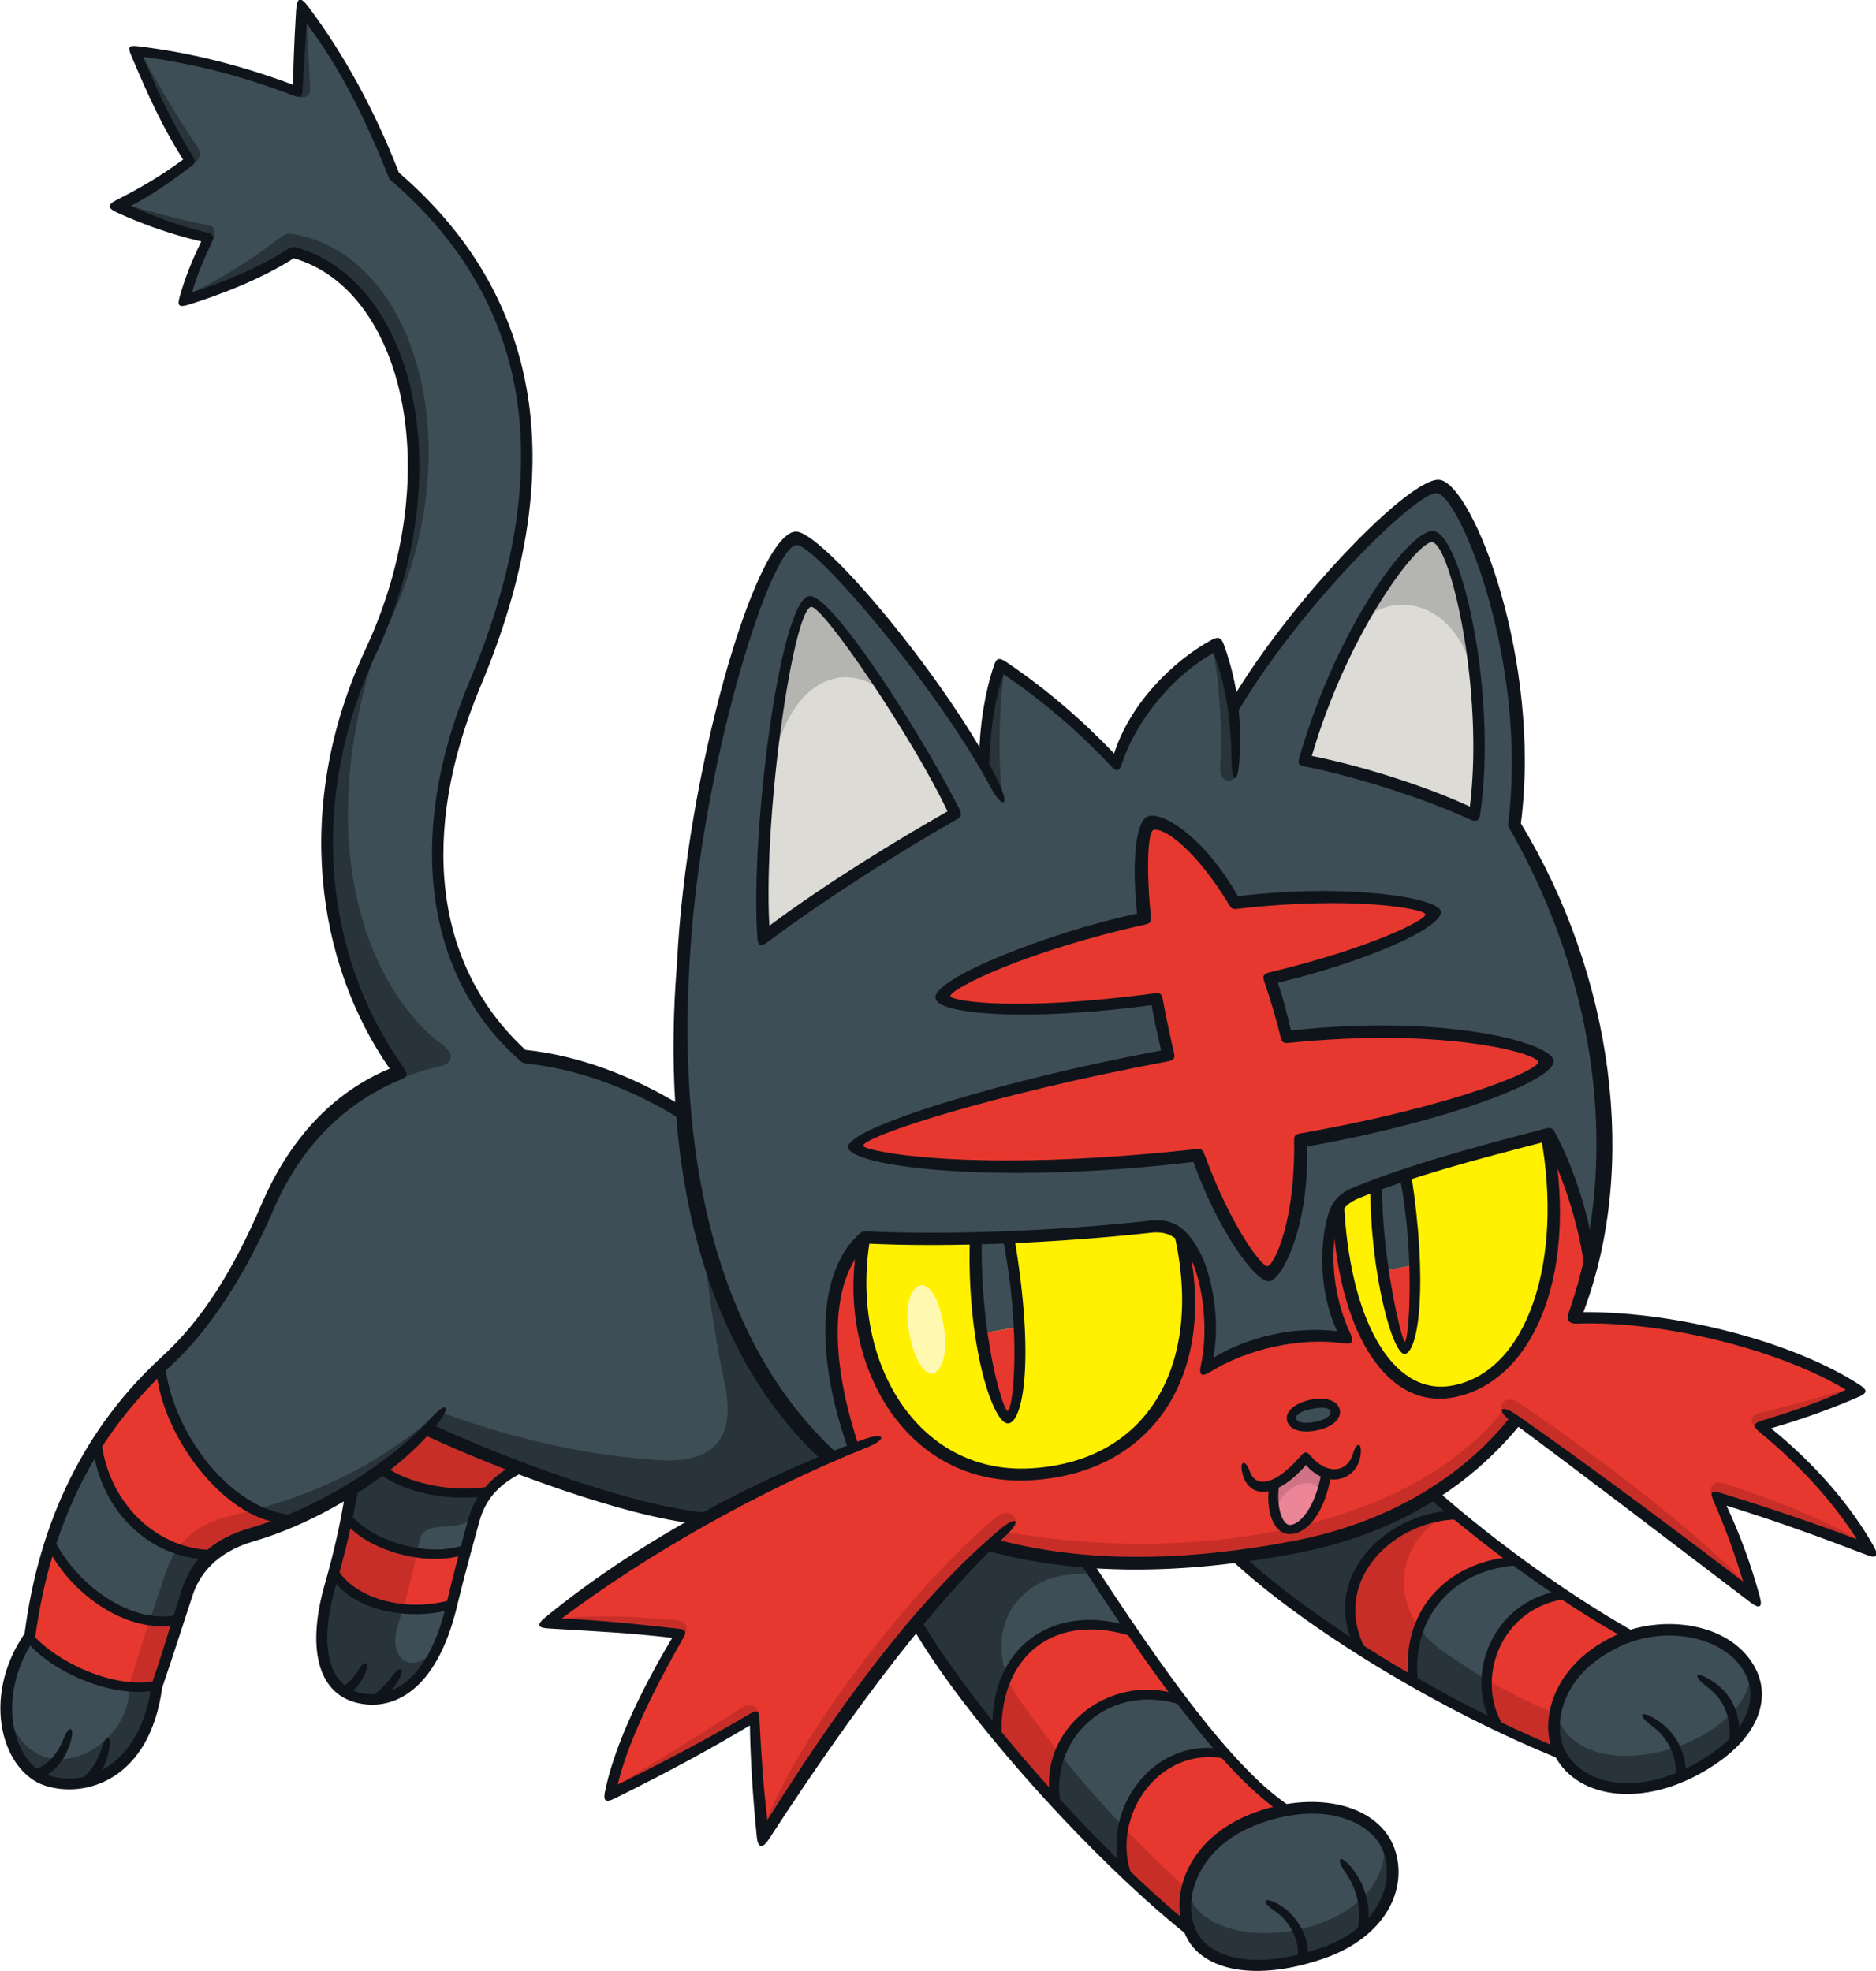 <?xml version="1.0" encoding="UTF-8"?>
<svg version="1.1" viewBox="0 0 323.2 339.65" xml:space="preserve" xmlns="http://www.w3.org/2000/svg" xmlns:cc="http://creativecommons.org/ns#" xmlns:dc="http://purl.org/dc/elements/1.1/" xmlns:rdf="http://www.w3.org/1999/02/22-rdf-syntax-ns#"><defs><clipPath id="clipPath32618-1"><path d="M 0,792.109 H 612.156 V 0 H 0 Z"/></clipPath></defs><style type="text/css">
	.st0{fill:#37434D;}
	.st1{fill:#EF2D38;}
	.st2{fill:#FFF31A;}
	.st3{fill:#D3D2C8;}
	.st4{fill:#FFFA99;}
	.st5{fill:#282F37;}
	.st6{fill:#C6242D;}
	.st7{fill:#A7A59E;}
	.st8{fill:#191A21;}
</style><g transform="matrix(2.67 .367 .367 -2.67 -353.72 2005.3)"><g clip-path="url(#clipPath32618-1)"><g transform="translate(142.73 657.58)"><path d="m0 0c-0.896 1.297-1.062 5.823 3.509 8.005-4.318 1.695-9.613 4.484-13.787 7.26-2.244-1.904-4.973-3.463-8.223-4.562-1.254-0.424-2.478-0.797-3.677-1.121 5.487-3.872 14.826-7.775 22.259-9.681-0.026 0.034-0.057 0.064-0.081 0.099" fill="#3e4e57"/></g><g transform="translate(68.195 668.21)"><path d="m0 0c-1.088-1.542-2.583-3.07-4.227-4.427-0.038-2.193-0.277-4.487-0.538-6.265-0.629-4.299 0.578-6.691 2.723-6.935 2.544-0.29 4.695 1.885 5.139 6.598 0.267 2.854 0.547 4.54 0.68 5.688 0.171 1.467 1.083 2.739 2.449 3.669-2.263 0.525-4.428 1.115-6.226 1.672" fill="#3e4e57"/></g><g transform="translate(94.257 684.15)"><path d="m0 0c5.75 0.496 12.674 1.803 17.987 3.158 1.294 0.33 2.169-0.206 3.007-1.337 1.144-1.542 2.048-4.807 1.71-7.196 1.963 1.826 5.467 3.289 8.65 3.186-1.552 2.216-2.037 4.772-1.945 6.802 0.065 1.433 0.318 1.904 1.317 2.483 3.251 1.883 7.323 3.599 11.675 5.384 1.274-1.743 3.079-5.174 3.771-8.084 0.983 9.027-2.178 19.238-8.631 27.39-0.122 10.426-5.886 20.708-7.758 20.751-1.515 0.035-7.957-8.499-11.071-15.829-0.363 1.3-0.873 2.539-1.583 3.902-2.338-1.585-4.905-4.952-5.329-8.459-2.478 2.069-5.373 3.891-8.201 5.249-0.407-1.896-0.432-4.023-0.171-6.468-4.332 5.651-12.664 13.137-13.93 12.752-2.113-0.643-4.463-16.165-3.38-27.925 0.897-13.29 5.256-24.241 13.553-30.01 0.504 0.314 1.022 0.623 1.419 0.838-2.777 5.546-3.41 10.669-1.09 13.413" fill="#3e4e57"/></g><g transform="translate(135.85 701.23)"><path d="m0 0c-0.322 0.864-6.979 1.611-16.672-0.789-0.519 1.338-1.072 2.558-1.643 3.66 6.467 2.48 10.108 4.982 9.872 5.555-0.247 0.597-5.671 0.667-12.65-1.16-2.687 3.462-5.211 4.726-6.013 4.38-0.508-0.219-0.331-2.608 0.52-6.118-7.729-2.83-12.3-6.095-12.151-6.693 0.205-0.83 6.125-0.309 13.574 1.78 0.38-1.144 0.809-2.336 1.285-3.559-11.428-3.794-19.247-7.679-19.089-8.45 0.173-0.852 9.18-0.795 21.812 2.5 2.512-4.67 4.881-7.14 5.43-6.976 0.597 0.179 1.617 3.602 0.795 8.784 9.567 3.072 15.224 6.301 14.93 7.086" fill="#e73830"/></g><g transform="translate(124.23 668.28)"><path d="m0 0c5.957 2.015 10.176 5.564 12.84 9.984 3.833-2.076 12.474-6.804 16.586-9.167-0.867 2.049-1.778 3.835-3.135 5.978 3.476-0.54 6.772-1.232 10.046-1.966-1.983 2.635-4.914 5.035-7.955 6.869 2.134 0.959 4.105 1.987 5.877 3.109-4.447 2.132-12.396 3.18-18.615 2.155 0.252 1.079 0.434 2.183 0.555 3.305-0.691 2.91-2.497 6.341-3.77 8.084-4.353-1.786-8.425-3.501-11.676-5.385-0.999-0.579-1.252-1.049-1.316-2.482-0.092-2.03 0.392-4.586 1.945-6.803-3.184 0.103-6.688-1.36-8.651-3.185 0.338 2.388-0.566 5.653-1.71 7.196-0.837 1.131-1.712 1.666-3.006 1.336-5.314-1.354-12.238-2.661-17.988-3.157-2.32-2.745-1.686-7.868 1.09-13.413-0.396-0.215-0.915-0.524-1.419-0.838 7.109-4.943 17.108-6.082 30.302-1.62" fill="#e73830"/></g><g transform="translate(112.24 687.31)"><path d="m0 0c-5.313-1.354-12.237-2.662-17.987-3.158-0.01-0.011-0.018-0.026-0.029-0.038-0.392-7.666 4.775-15.111 12.619-13.567 7.966 1.568 10.32 8.72 7.417 16.439-0.574 0.399-1.216 0.529-2.02 0.324" fill="#fff100"/></g><g transform="translate(136.53 696.58)"><path d="m0 0c-4.305-1.766-8.33-3.467-11.55-5.333-0.554-0.321-0.875-0.615-1.064-1.054 1.247-6.563 4.668-12.123 8.882-10.755 4.711 1.53 6.511 8.718 3.732 17.142" fill="#fff100"/></g><g transform="translate(103.29 685.39)"><path d="m0 0c-0.648-0.115-1.299-0.226-1.948-0.331 0.261-2.262 0.705-4.283 1.192-5.957 0.735 0.234 1.48 0.473 2.239 0.716-0.305 1.653-0.784 3.556-1.483 5.572" fill="#3e4e57"/></g><g transform="translate(104.85 674.04)"><path d="m0 0c0.444 0.11 0.541 2.425-0.078 5.773-0.76-0.243-1.504-0.481-2.239-0.716 0.931-3.198 2.024-5.13 2.317-5.057" fill="#e73830"/></g><g transform="translate(127.89 692.79)"><path d="m0 0c-0.566-0.28-1.124-0.562-1.658-0.848 0.251-1.88 0.705-3.777 1.195-5.412 0.619 0.214 1.256 0.446 1.858 0.656-0.279 1.707-0.727 3.657-1.395 5.604" fill="#3e4e57"/></g><g transform="translate(129.41 681.84)"><path d="m0 0c0.317 0.091 0.357 2.337-0.135 5.349-0.601-0.211-1.238-0.443-1.857-0.657 0.826-2.752 1.755-4.76 1.992-4.692" fill="#e73830"/></g><g transform="translate(122.84 676.38)"><path d="M 0,0 C 0.304,-0.98 3.019,-0.046 2.692,0.892 2.366,1.828 -0.239,0.769 0,0" fill="#3e4e57"/></g><g transform="translate(117.95 718.2)"><path d="M 0,0 C 3.35,-0.176 8.107,-1.008 11.229,-2.007 11.31,5.427 7.796,15.18 6.178,15.282 5.008,15.356 1.248,8.787 0,0" fill="#dcdbd6"/></g><g transform="translate(96.257 711.77)"><path d="m0 0c-2.575 4.009-9.968 12.574-11.018 12.17-1.563-0.602-1.418-15.156 2e-3 -21.656 3.266 3.254 7.672 6.933 11.016 9.486" fill="#dcdbd6"/></g><g transform="translate(93.928 669.9)"><path d="m0 0c-6.157 4.578-9.715 10.386-12.202 20.485-3.679 1.668-7.291 2.374-10.599 2.25-7.068 4.758-8.984 13.432-6.382 23.182 3.68 13.785 1.042 24.631-9.547 31.473-2.369 4.271-4.765 7.333-7.291 9.818 0.201-2.352 0.262-3.482 0.452-5.346-3.648 0.843-7.027 1.261-10.662 1.178 1.485-2.47 2.675-4.413 4.445-6.485-1.494-1.462-2.665-2.461-4.208-3.499 2.131-0.672 4.018-1.023 6.036-1.233-0.453-1.476-0.776-2.593-0.946-4.109 2.251 1.049 4.643 2.406 6.445 3.944 7.425-0.907 12.195-12.287 8.392-24.609-2.755-8.924-1.401-19.238 5.526-26.409-3.556-1.994-6.045-5.353-7.23-9.654-1.107-4.014-2.813-7.965-5.056-10.666-4.41-5.309-6.284-11.588-6.25-18.573-2.144-4.396-0.236-8.547 2.309-9.017 2.921-0.539 6.188 1.771 6.165 6.918 0.469 2.457 0.691 4.111 1.081 6.14 0.321 1.676 1.366 3.317 3.613 4.315 3.574 1.589 7.822 4.871 10.176 8.206 5.206-1.614 13.463-3.511 18.34-3.278 2.017 1.6 5.007 3.514 7.393 4.969" fill="#3e4e57"/></g><g transform="translate(50.779 669.81)"><path d="m0 0c-1.369-1.713-2.48-3.523-3.354-5.424 0.947-3.628 4.205-6.585 8.305-6.02 0.564 0.632 1.306 1.197 2.289 1.634 0.778 0.346 1.588 0.776 2.403 1.265-4.31-0.341-8.709 4.566-9.643 8.545" fill="#e73830"/></g><g transform="translate(53.342 649.64)"><path d="m0 0c0.321 1.692 0.527 3.006 0.754 4.332-2.892-1.103-6.883 0.941-8.746 3.725-0.346-1.949-0.509-3.965-0.499-6.047-0.019-0.038-0.031-0.077-0.05-0.115 1.879-1.642 5.929-2.917 8.541-1.895" fill="#e73830"/></g><g transform="translate(63.891 661.92)"><path d="m0 0c-0.08-1.266-0.208-2.506-0.352-3.606 1.396-1.825 4.996-2.264 7.765-0.996 0.144 1.504 0.289 2.679 0.413 3.619-2.339-1.261-6.261-0.603-7.826 0.983" fill="#e73830"/></g><g transform="translate(68.195 668.21)"><path d="m0 0c-0.708-1.003-1.589-1.999-2.57-2.946 1.564-0.892 4.591-1.266 7.067-0.452 0.426 0.654 1.013 1.238 1.729 1.726-2.263 0.525-4.428 1.115-6.226 1.672" fill="#e73830"/></g><g transform="translate(124.17 650.8)"><path d="m0 0c-3.758-1.972-4.618-5.661-3.203-7.884 1.115-1.752 4.179-2.319 8.502-0.113 3.613 1.843 4.415 4.947 3.322 7.068-1.146 2.224-4.813 2.928-8.621 0.929" fill="#3e4e57"/></g><g transform="translate(145.34 665.08)"><path d="m0 0c-3.76-2.511-3.653-5.98-2.604-7.499 1.683-2.437 6.004-2.545 9.836 0.959 2.455 2.245 2.48 4.441 1.625 5.736-1.783 2.7-6.132 2.623-8.857 0.804" fill="#3e4e57"/></g><g transform="translate(134.2 671.73)"><path d="m0 0c-4.199-0.605-7.921-5.226-4.952-9.383 1.181-0.539 2.394-1.058 3.62-1.551-1.038 3.784 0.903 7.591 5.462 8.535-1.414 0.768-2.809 1.577-4.13 2.399" fill="#e73830"/></g><g transform="translate(142.73 657.58)"><path d="m0 0c-0.896 1.297-1.062 5.823 3.509 8.005-1.448 0.568-3.007 1.261-4.595 2.034-4.258-1.197-5.291-6.148-3.027-8.916 1.437-0.464 2.847-0.877 4.194-1.222-0.026 0.034-0.057 0.064-0.081 0.099" fill="#e73830"/></g><g transform="translate(125.94 651.54)"><path d="m0 0c-4.269 2.036-10.01 8.383-14.901 14.028-2.453-0.177-4.328-0.036-6.162 0.252-1.245-1.423-3.231-4.273-4.055-5.583 4.494-5.675 13.728-13.396 20.079-17.211-1.259 2.127-0.767 6.666 5.039 8.514" fill="#3e4e57"/></g><g transform="translate(125.94 651.54)"><path d="m0 0c-1.333 0.636-2.811 1.693-4.36 3.018-4.669 0.254-7.11-4.974-5.2-8.516 1.592-1.151 3.126-2.178 4.521-3.016-1.259 2.127-0.767 6.666 5.039 8.514" fill="#e73830"/></g><g transform="translate(114.63 661.5)"><path d="m0 0c-5.218 0.909-8.602-2.403-7.684-7.711 1.372-1.272 2.824-2.541 4.3-3.764-1.43 4.183 2.268 8.504 7.09 7.558-1.231 1.233-2.477 2.562-3.706 3.917" fill="#e73830"/></g><g transform="translate(100.02 679.2)"><path d="m0 0c0.51-1.687 0.29-2.922-0.326-3.098-0.538-0.153-1.397 0.971-1.861 2.556-0.534 1.825-0.134 2.81 0.396 2.949 0.552 0.145 1.296-0.77 1.791-2.407" fill="#fff8b0"/></g><g transform="translate(115.72 649.09)"><path d="m0 0c-1.647 1.315-3.147 2.628-4.675 4.094-0.219-0.954-0.129-2.067 0.151-3.155 1.737-1.422 3.458-2.74 5.006-3.848-0.358 1.069-0.51 2.08-0.482 2.909" fill="#28333a"/></g><g transform="translate(111.73 664.77)"><path d="m0 0-0.687 0.801c-1.951-0.102-4.34-0.076-6.162 0.252-1.108-1.307-2.735-3.559-4.054-5.583 1.431-1.971 3.661-4.281 6.149-6.56-0.261 1.419-0.187 2.925 0.067 3.956-1.788 3.395 0.329 7.115 4.687 7.134" fill="#28333a"/></g><g transform="translate(111.05 653.19)"><path d="m0 0c-0.935 0.897-1.881 1.851-2.88 2.897-0.476 0.499-0.848 1.022-1.127 1.553-0.254-1.031-0.327-2.537-0.066-3.956 1.36-1.246 2.796-2.482 4.223-3.649-0.279 1.088-0.369 2.201-0.15 3.155" fill="#c82e28"/></g><g transform="translate(120.75 643.3)"><path d="m0 0c-0.305 0.887-0.407 1.637-0.406 2.348-1.723 1.214-3.225 2.33-4.622 3.446-0.029-0.829 0.124-1.84 0.482-2.909 1.855-1.327 3.463-2.353 4.546-2.885" fill="#c82e28"/></g><g transform="translate(120.34 645.67)"><path d="m0 0c1.66-4.562 13.185-1.475 12.092 4.568 1.859-2.103 0.644-5.898-3.507-7.745-6.572-2.923-8.943 0.587-8.585 3.177" fill="#28333a"/></g><g transform="translate(137.46 661.56)"><path d="m0 0c-0.993 0.414-2.006 0.89-3.081 1.449-0.664 0.345-1.215 0.778-1.664 1.263-0.227-1.062-0.197-2.231 0.072-3.449 1.946-0.792 3.859-1.492 5.584-2.041-0.502 0.906-0.796 1.958-0.911 2.778" fill="#28333a"/></g><g transform="translate(133.39 671.53)"><path d="m0 0c0.158 0.116 0.316 0.231 0.493 0.335-0.406 0.29-1.01 0.698-1.409 0.961-2.302-2.187-7.268-4.645-11.902-5.627 2.148-1.573 5.225-3.248 8.487-4.755-2.118 4.278 0.24 7.969 4.331 9.086" fill="#28333a"/></g><g transform="translate(133.39 671.53)"><path d="m0 0c-4.091-1.117-6.449-4.808-4.331-9.086 1.229-0.568 2.484-1.112 3.727-1.618-0.27 1.218-0.299 2.387-0.073 3.449-1.996 2.157-1.837 5.405 0.677 7.255" fill="#c82e28"/></g><g transform="translate(142.21 659.99)"><path d="m0 0c-1.642 0.414-3.169 0.915-4.748 1.572 0.115-0.82 0.409-1.871 0.911-2.778 1.666-0.529 3.16-0.921 4.34-1.123-0.427 0.675-0.557 1.646-0.503 2.329" fill="#c82e28"/></g><g transform="translate(142.21 659.99)"><path d="m0 0c2.091-4.791 12.205-0.65 11.959 4.294 1.441-2.297-0.59-5.774-3.737-7.308-6.417-3.125-8.691 1.122-8.222 3.014" fill="#28333a"/></g><g transform="translate(153.79 669.12)"><path d="m0 0c-1.688 2.09-11.055 7.525-16.723 10.257-0.722 0.349-1.218-0.112-0.964-0.623 4.266-2.275 14.866-8.038 17.687-9.634" fill="#c82e28"/></g><g transform="translate(105.68 666.73)"><path d="m0 0c11.793-0.496 25.425 3.44 30.496 12.022l0.788-0.461c-5.638-11.412-25.592-13.719-32.177-12.572z" fill="#c82e28"/></g><g transform="translate(160.66 673.16)"><path d="m0 0c-2.458 1.426-6.816 2.311-9.869 2.892-0.665 0.127-1.016-0.363-0.633-0.952 2.296-0.35 7.843-1.293 10.502-1.94" fill="#c82e28"/></g><g transform="translate(158.15 683.25)"><path d="m0 0c-1.717-0.779-4.336-1.909-5.815-2.464-0.464-0.174-0.437-0.697 0.019-0.978 1.512 0.645 4.835 2.425 5.796 3.442" fill="#c82e28"/></g><g transform="translate(84.258 712.55)"><path d="M 0,0 C 0.13,6.423 3.849,8.234 6.77,6.077 4.586,8.435 1.732,11.556 0.996,11.374 0.016,11.13 -0.413,5.109 0,0" fill="#b4b4b0"/></g><g transform="translate(120.4 727.58)"><path d="M 0,0 C 2.078,2.411 6.285,1.781 7.759,-3.358 6.889,1.299 4.705,5.921 3.712,5.864 2.84,5.813 0.796,2.32 0,0" fill="#b4b4b0"/></g><g transform="translate(98.123 721.4)"><path d="m0 0c0.03-2.767 0.42-6.125 1.02-8.19l-1.466 1.878c-0.189 2.36-0.065 5.233 0.446 6.312" fill="#28333a"/></g><g transform="translate(111.12 724.61)"><path d="m0 0c0.84-2.582 1.369-5.343 1.538-7.575 0.066-0.855 0.666-1.01 1.04-0.56-0.255 3.449-1.53 7.335-2.578 8.135" fill="#28333a"/></g><g transform="translate(84.268 681.53)"><path d="m0 0c0.749-2.87 1.471-5.375 2.367-7.84 1.257-3.456-0.088-5.159-3.339-5.426-4.685-0.386-9.69 0.09-14.346 1.11-0.199-0.419-0.4-0.693-0.721-1.075 3.935-1.255 11.668-3.324 18.185-3.41 1.991 1.526 5.381 3.815 7.609 5.065-3.134 1.844-7.408 7.056-9.755 11.576" fill="#28333a"/></g><g transform="translate(53.282 649.54)"><path d="m0 0c0.8-6.827-8.04-10.077-9.089-3.145 2.456-5.009 8.105-0.98 7.351 2.847 0.465 0.01 1.094 0.111 1.738 0.298" fill="#28333a"/></g><g transform="translate(52.843 656.6)"><path d="m0 0c-0.187-1.055-0.362-1.93-0.547-2.896 0.511 4e-3 1.119 0.073 1.73 0.217 0.157 0.938 0.301 1.728 0.437 2.216 0.246 0.886 0.631 1.609 1.13 2.208-0.805-0.048-1.514-7e-3 -2.156 0.105-0.269-0.523-0.467-1.131-0.594-1.85" fill="#28333a"/></g><g transform="translate(68.665 669.24)"><path d="m0 0c-2.868-3.336-6.346-5.818-10.639-7.631 0.747-0.277 1.502-0.423 2.326-0.418 3.651 2.112 7.013 5.359 8.313 8.049" fill="#28333a"/></g><g transform="translate(51.557 649.31)"><path d="M 0,0 C 0.621,0.031 1.271,0.174 1.744,0.331 2.018,1.782 2.256,3.332 2.469,4.607 1.858,4.463 1.25,4.394 0.739,4.39 0.516,3.222 0.281,1.92 0,0" fill="#c82e28"/></g><g transform="translate(56.796 661.12)"><path d="m0 0c-1.606-0.61-2.702-1.384-3.359-2.67 0.642-0.112 1.351-0.153 2.156-0.105 0.594 0.711 1.352 1.241 2.27 1.618 0.831 0.341 1.667 0.76 2.489 1.235-0.825-5e-3 -1.579 0.141-2.327 0.418-0.403-0.171-0.811-0.338-1.229-0.496" fill="#c82e28"/></g><g transform="translate(65.588 665.2)"><path d="m0 0c-0.524-0.519-1.086-1.039-1.68-1.546-0.011-0.638-0.038-1.252-0.075-1.857 1.247-0.972 3.034-1.499 4.802-1.499 0.016 0.233 0.029 0.475 0.043 0.732 0.084 1.54 2.267 0.77 3.21 1.938 0.149 0.504 0.485 1.202 0.907 1.858-3.009-0.836-5.436-0.435-7.207 0.374" fill="#28333a"/></g><g transform="translate(63.48 658.28)"><path d="m0 0c-0.041-0.303-0.085-0.608-0.132-0.918-0.484-3.219 0.463-6.506 2.605-6.793 2.186-0.293 4.076 1.041 4.912 4.106-1.41-2.485-3.168-1.374-2.828 0.746 0.064 0.401 0.121 0.762 0.173 1.109-1.744-0.031-3.458 0.552-4.73 1.75" fill="#28333a"/></g><g transform="translate(68.154 668.18)"><path d="m0 0c-0.638-0.923-1.524-1.952-2.565-2.982 1.771-0.81 4.198-1.21 7.207-0.374 0.472 0.732 1.054 1.411 1.612 1.703-2.394 0.583-4.685 1.199-6.254 1.653" fill="#c82e28"/></g><g transform="translate(63.834 661.8)"><path d="m0 0c-0.072-1.186-0.191-2.332-0.354-3.524 1.273-1.198 2.987-1.781 4.731-1.75 0.207 1.361 0.335 2.403 0.425 3.774-1.768 1e-3 -3.555 0.528-4.802 1.5" fill="#c82e28"/></g><g transform="translate(58.075 716.67)"><path d="m0 0c-2.296-13.825 3.436-21.71 7.735-23.99 0.853-0.451 0.874-1.087 0.012-1.408-0.871-0.324-1.534-0.628-2.28-1.106-6.31 6.68-9.041 16.962-5.467 26.504" fill="#28333a"/></g><g transform="translate(58.289 717.51)"><path d="m0 0c3.157 13.133-2.12 23.527-8.831 24.056-2.044-1.744-4.496-3.183-6.451-3.702 2.077 1.325 3.908 2.899 5.429 4.441 0.353 0.357 0.472 0.433 0.951 0.413 8.195-0.349 13.537-12.828 8.902-25.208" fill="#28333a"/></g><g transform="translate(38.25 743.19)"><path d="m0 0c1.515-0.266 4.135-0.599 5.658-0.646 0.427-0.014 0.523-0.561 0.348-0.897-1.693 0.138-4.906 0.875-6.006 1.543" fill="#28333a"/></g><g transform="translate(37.962 753.07)"><path d="m0 0c1.204-1.736 3.2-4.206 4.46-5.589 0.407-0.447 0.351-0.876-0.09-1.244-1.709 1.89-3.973 5.314-4.37 6.833" fill="#28333a"/></g><g transform="translate(48.245 756.71)"><path d="m0 0c0.255-1.449 0.586-3.179 0.869-4.573 0.12-0.594-0.312-0.776-0.813-0.654-0.14 1.813-0.165 3.843-0.056 5.227" fill="#28333a"/></g><g transform="translate(124.05 677.18)"><path d="m0 0c-0.739-0.25-0.973-0.555-0.923-0.717 0.073-0.236 0.434-0.355 1.232-0.077 0.717 0.249 0.973 0.555 0.89 0.792-0.055 0.161-0.344 0.291-1.199 2e-3m-1.498-0.901c-0.123 0.397 0.178 1.021 1.26 1.441 1.027 0.4 1.827 0.177 2.012-0.358 0.193-0.553-0.313-1.163-1.266-1.499-1.107-0.389-1.832-0.142-2.006 0.416" fill="#0f141b"/></g><g transform="translate(112.8 721.38)"><path d="m0 0c2.92 6.918 9.426 15.792 11.267 15.755 2.143-0.043 8.025-10.521 8.12-21.056 7.155-8.817 10.449-20.639 8.215-30.408 5.965 0.855 13.658-0.072 18.184-2.232 0.464-0.222 0.496-0.42 0.053-0.695-1.556-0.965-3.344-1.903-5.343-2.801 3.05-1.843 5.706-4.182 7.506-6.546 0.446-0.587 0.344-0.8-0.341-0.641-3.109 0.724-5.959 1.346-9.311 1.903 1.127-1.758 2.059-3.509 2.901-5.479 0.271-0.634 0.11-0.809-0.554-0.435-5.313 2.991-12.217 6.92-16.663 9.342-1.138 0.62-0.904 1.076 0.249 0.488 4.565-2.327 11.321-6.047 15.783-8.592-0.843 1.823-1.492 3.064-2.61 4.91-0.27 0.446-0.202 0.612 0.393 0.517 3.512-0.565 6.356-1.143 9.046-1.741-1.779 2.088-4.197 4.16-7.093 5.938-0.461 0.283-0.497 0.493 0.031 0.736 2.083 0.958 3.615 1.747 5.072 2.689-4.473 1.934-12.087 2.807-17.566 1.86-0.611-0.106-0.763 0.142-0.649 0.703 1.943 9.575-0.833 20.829-8.051 30.155-0.035 0.042-0.053 0.094-0.054 0.149-0.122 10.488-5.927 20.354-7.368 20.366-1.297 0.012-7.899-8.573-10.891-15.97z" fill="#0f141b"/></g><g transform="translate(80.761 699.95)"><path d="m0 0c1.842-23.963 14.873-40.919 43.337-31.275 5.383 1.824 9.922 5.175 12.627 9.786l0.698-0.399c-2.807-4.589-7.06-8.119-13.073-10.153-29.338-9.92-43.06 7.649-44.385 31.962-1.062 11.886 1.161 27.668 3.707 28.371 1.615 0.445 11.199-8.329 15.044-14.05 0.992-1.476 0.566-1.801-0.481-0.363-4.315 5.926-13.325 13.883-14.363 13.577-1.678-0.496-4.149-15.263-3.111-27.456" fill="#0f141b"/></g><g transform="translate(97.303 715.54)"><path d="m0 0c-0.257 2.156-0.188 4.237 0.138 5.945 0.093 0.495 0.236 0.592 0.764 0.331 2.815-1.389 5.293-3.005 7.613-4.848 0.593 3.394 2.999 6.418 5.133 8.006 0.449 0.333 0.638 0.295 0.878-0.172 1.272-2.442 1.789-4.665 1.987-7.279 0.103-1.386-0.274-1.431-0.49-0.045-0.418 2.681-0.911 4.47-2.079 6.725-2.124-1.573-4.263-4.627-4.859-7.882-0.078-0.423-0.263-0.505-0.611-0.22-2.321 1.89-4.903 3.572-7.659 4.923-0.348-1.828-0.358-3.838-0.052-6.424z" fill="#0f141b"/></g><g transform="translate(124.13 733.12)"><path d="m0 0c-0.866 0.018-4.529-6.239-5.77-14.586 3.309-0.202 7.443-0.914 10.451-1.833-0.094 7.398-3.484 16.395-4.681 16.419m4.811-17.238c-3.006 0.923-7.645 1.731-10.953 1.927-0.379 0.023-0.465 0.118-0.408 0.505 1.321 8.985 5.161 15.612 6.56 15.526 1.866-0.117 5.464-9.953 5.392-17.582-5e-3 -0.4-0.233-0.485-0.591-0.376" fill="#0f141b"/></g><g transform="translate(85.343 723.61)"><path d="m0 0c-1.085-0.41-1.223-13.472 0.14-20.552 3.306 3.249 7.295 6.498 10.287 8.794-2.749 4.238-9.721 12.025-10.427 11.758m-0.229 0.668c1.33 0.488 8.417-7.855 11.376-12.157 0.224-0.324 0.231-0.474-0.062-0.699-3.321-2.54-7.606-6.15-10.931-9.434-0.398-0.393-0.559-0.312-0.673 0.23-1.333 6.35-1.536 21.39 0.29 22.06" fill="#0f141b"/></g><g transform="translate(140.26 687.58)"><path d="m0 0c-0.521 2.989-2.437 6.689-3.758 8.554-4.224-1.734-8.111-3.349-11.305-5.2-0.882-0.512-1.138-1.114-1.187-2.183-0.101-2.223 0.619-4.613 1.811-6.454 0.352-0.544 0.2-0.69-0.395-0.69-2.825 0-6.063-1.245-8.098-2.943-0.554-0.464-0.745-0.329-0.689 0.318 0.2 2.357-0.651 5.427-1.671 6.803-0.807 1.088-1.551 1.423-2.635 1.152-5.855-1.467-12.646-2.701-17.867-3.16-2.014-2.599-1.533-7.313 1.215-12.905l-0.611-0.348c-3.047 5.864-3.474 11.11-1.207 13.797 0.147 0.175 0.222 0.209 0.484 0.232 5.184 0.465 12.026 1.679 17.814 3.136 1.401 0.352 2.332-0.078 3.37-1.478 1.043-1.408 1.963-4.246 1.826-6.664 2.002 1.646 4.89 2.735 7.607 2.771-1.221 1.925-1.756 4.334-1.659 6.468 0.064 1.433 0.344 2.14 1.48 2.798 3.211 1.861 7.39 3.646 11.621 5.384 0.296 0.121 0.434 0.106 0.628-0.161 1.287-1.77 2.79-4.612 3.551-7.39z" fill="#0f141b"/></g><g transform="translate(114.76 686.63)"><path d="m0 0c2.936-7.822 5e-3 -14.871-7.889-16.42-7.958-1.567-13.382 5.83-13.049 13.509l0.775 0.499c-0.313-7.946 4.988-14.667 12.164-13.253 7.732 1.525 10 8.59 6.96 16.313z" fill="#0f141b"/></g><g transform="translate(101.66 685.11)"><path d="m0 0c0.717-6.146 2.863-10.79 3.141-10.711 0.334 0.094 0.219 5.039-1.833 10.944l0.756 0.068c2.376-7.588 2.136-11.571 1.231-11.796-0.959-0.237-3.336 4.625-4.042 11.305z" fill="#0f141b"/></g><g transform="translate(137 696.31)"><path d="m0 0c2.826-8.792 0.602-15.65-4.127-17.185-4.012-1.3-7.699 2.938-9.193 10.426l0.574 1.139c1.347-7.484 4.757-11.988 8.415-10.836 4.698 1.481 6.054 8.853 3.49 16.639z" fill="#0f141b"/></g><g transform="translate(129.48 681.47)"><path d="m0 0c-0.742-0.299-2.917 4.77-3.665 10.284l0.714 0.371c0.574-4.682 2.637-9.926 2.82-9.886 0.254 0.055-0.098 5.65-1.763 10.399l0.71 0.268c1.991-6.693 2.032-11.093 1.184-11.436" fill="#0f141b"/></g><g transform="translate(81.832 689.9)"><path d="m0 0c-3.502 1.612-7.127 2.412-10.509 2.313-0.236-5e-3 -0.284 0.019-0.459 0.135-6.749 4.449-9.24 13.301-6.496 23.579 3.792 14.206 0.668 24.584-9.391 31.082-0.034 0.022-0.062 0.053-0.082 0.087-2.112 3.704-4.02 6.485-6.567 9.081 0.12-1.628 0.179-2.464 0.324-4.292 0.032-0.398-0.102-0.485-0.486-0.398-3.557 0.809-6.611 1.173-9.909 1.148 1.407-2.331 2.469-4.014 4.005-5.841 0.216-0.257 0.258-0.414 0.025-0.642-1.361-1.332-2.258-2.189-3.505-3.06 1.723-0.512 3.18-0.838 5.098-1.031 0.373-0.037 0.463-0.203 0.365-0.52-0.382-1.248-0.661-2.181-0.829-3.391 1.728 0.828 3.971 2.085 5.686 3.567 0.243 0.211 0.326 0.213 0.593 0.173 7.674-1.146 12.301-12.77 8.514-25.037-3.016-9.768-0.779-19.468 5.356-25.971 0.333-0.355 0.306-0.55-0.042-0.752-3.59-2.086-5.87-5.389-6.973-9.395-1.228-4.454-3.08-8.284-5.145-10.768-4.203-5.059-6.219-11.045-6.217-18.338 0-0.038-7e-3 -0.075-0.024-0.109-2.068-4.241-0.151-8.14 2.065-8.549 2.576-0.477 5.666 1.504 5.734 6.389 2e-3 0.163 1e-3 0.248 0.036 0.427 0.461 2.344 0.673 3.942 1.032 5.989 0.358 2.041 1.409 3.543 3.822 4.617 4.175 1.854 8.338 5.397 10.5 8.553 0.815 1.189 1.194 0.947 0.473-0.3-2.001-3.458-6.56-7.254-10.62-9.058-2.418-1.075-3.186-2.714-3.414-3.952-0.368-1.992-0.622-3.531-1.126-6.129 0.015-5.975-3.923-7.707-6.589-7.215-2.767 0.511-4.847 4.933-2.594 9.455-0.067 7.356 2.082 13.665 6.291 18.733 2.208 2.657 3.732 6.002 4.982 10.535 1.18 4.286 3.477 7.653 6.928 9.684-5.497 5.962-8.472 15.699-5.176 26.374 3.668 11.885-0.795 23.087-7.947 24.119-1.884-1.587-4.197-2.88-6.222-3.836-0.647-0.305-0.754-0.188-0.674 0.402 0.175 1.29 0.489 2.496 0.887 3.694-1.882 0.171-3.756 0.553-5.526 1.08-0.733 0.219-0.759 0.426-0.16 0.837 1.257 0.864 2.472 1.805 3.82 3.112-1.599 1.9-2.729 3.681-4.208 6.172-0.298 0.5-0.216 0.603 0.386 0.613 3.269 0.05 6.545-0.283 10.131-1.088-0.159 1.4-0.286 2.596-0.446 4.663-0.073 0.964 0.15 1.011 0.794 0.355 2.613-2.654 5.03-5.894 7.124-9.661 10.217-6.63 13.494-17.395 9.647-31.806-2.642-9.902-0.494-18.138 6.007-22.66 3.366 0.113 7.023-0.693 10.51-2.242z" fill="#0f141b"/></g><g transform="translate(51.008 670.13)"><path d="m0 0c0.993-4.402 5.759-9.194 9.973-8.491l-1.103-0.67c-3.903-0.194-8.477 4.652-9.334 8.558z" fill="#0f141b"/></g><g transform="translate(47.626 664.79)"><path d="m0 0c0.888-3.937 4.503-6.741 8.378-6.078l-0.592-0.676c-3.78-0.416-7.17 2.237-8.187 5.957z" fill="#0f141b"/></g><g transform="translate(45.435 658.11)"><path d="m0 0c1.766-2.799 5.858-5.011 8.73-3.788l-0.14-0.696c-2.904-1.027-6.829 0.902-8.765 3.674z" fill="#0f141b"/></g><g transform="translate(44.845 651.89)"><path d="m0 0c1.79-1.68 5.959-2.989 8.515-1.932l-0.068-0.657c-2.613-0.933-6.697 0.204-8.627 1.966z" fill="#0f141b"/></g><g transform="translate(46.021 643.15)"><path d="m0 0c0.804 0.106 1.582 1.124 1.84 2.25 0.225 0.978 0.624 0.897 0.482-0.095-0.163-1.138-0.787-2.22-1.659-2.583z" fill="#0f141b"/></g><g transform="translate(48.897 642.65)"><path d="m0 0c0.717 0.484 1.298 1.429 1.454 2.453 0.163 1.064 0.547 1.025 0.488-0.05-0.044-0.811-0.275-1.509-0.722-2.066z" fill="#0f141b"/></g><g transform="translate(74.878 666.44)"><path d="m0 0c-1.565-0.951-2.381-2.127-2.57-3.634-0.132-1.051-0.397-2.811-0.688-5.661-0.558-5.48-3.156-7.164-5.532-6.893-2.548 0.29-3.634 3.073-3.013 7.318 0.241 1.648 0.467 3.906 0.485 5.863l0.795 0.671c-0.026-2.275-0.344-4.967-0.587-6.627-0.604-4.124 0.506-6.341 2.426-6.559 2.139-0.244 4.277 1.427 4.738 6.307 0.263 2.787 0.523 4.619 0.656 5.675 0.176 1.397 1.012 2.789 2.363 3.763z" fill="#0f141b"/></g><g transform="translate(64.904 651.01)"><path d="m0 0c0.478 0.32 0.807 0.792 1.019 1.297 0.334 0.796 0.689 0.673 0.463-0.162-0.146-0.539-0.449-1.06-0.853-1.397z" fill="#0f141b"/></g><g transform="translate(66.722 650.56)"><path d="m0 0c0.618 0.487 1.061 1.036 1.366 1.615 0.471 0.891 0.831 0.723 0.446-0.208-0.206-0.493-0.463-0.904-0.859-1.317z" fill="#0f141b"/></g><g transform="translate(71.286 656.98)"><path d="m0 0c-2.712-1.179-6.271-0.85-7.809 0.943l0.09 0.845c1.309-1.962 4.914-2.449 7.768-1.114z" fill="#0f141b"/></g><g transform="translate(71.649 660.57)"><path d="m0 0c-2.408-1.167-6.212-0.522-7.762 0.948l0.046 0.771c1.415-1.621 5.535-2.367 7.822-0.995z" fill="#0f141b"/></g><g transform="translate(72.472 664.45)"><path d="m0 0c-2.124-0.624-5.21-0.545-7.038 0.59l0.392 0.439c1.586-0.875 4.689-1.169 7.083-0.286z" fill="#0f141b"/></g><g transform="translate(68.418 668.55)"><path d="m0 0c5.055-1.557 13.813-3.556 18.633-3.194l-0.921-0.813c-4.574-0.186-13.128 1.708-18.207 3.306z" fill="#0f141b"/></g><g transform="translate(121.27 642.45)"><path d="m0 0c-7.001 4.036-16.59 12.215-20.588 17.379l0.377 0.672c4.502-5.694 13.49-13.191 19.594-16.942z" fill="#0f141b"/></g><g transform="translate(124.34 650.45)"><path d="m0 0c-3.688-1.935-4.285-5.436-3.085-7.321 1.003-1.575 3.956-2.111 8.061-0.016 3.593 1.834 4.056 4.816 3.138 6.597-0.942 1.83-4.164 2.814-8.114 0.74m-3.692-7.737c-1.48 2.326-0.786 6.259 3.338 8.424 3.783 1.986 7.789 1.5 9.124-1.09 1.259-2.446 0.168-5.696-3.493-7.563-4.082-2.085-7.629-1.876-8.969 0.229" fill="#0f141b"/></g><g transform="translate(127.9 642.08)"><path d="m0 0c0.156 1.3-0.911 2.533-1.837 2.977-1.017 0.487-0.824 0.859 0.222 0.438 1.305-0.525 2.304-1.961 2.261-3.157z" fill="#0f141b"/></g><g transform="translate(131.41 644.17)"><path d="m0 0c0.303 1.539-0.312 2.986-1.229 3.974-0.75 0.809-0.477 1.086 0.345 0.351 0.953-0.854 1.618-2.208 1.563-3.69z" fill="#0f141b"/></g><g transform="translate(125.53 651.38)"><path d="m0 0c-4.251 2.153-9.833 8.231-14.922 14.148l0.861 0.068c5.126-5.908 10.748-12.043 14.879-13.888z" fill="#0f141b"/></g><g transform="translate(114.93 661.15)"><path d="m0 0c-5.435 1.1-8.709-2.393-7.626-7.696l-0.697 0.65c-0.864 5.396 2.923 8.509 7.736 7.73z" fill="#0f141b"/></g><g transform="translate(118.63 657.23)"><path d="m0 0c-5.084 1.108-8.513-3.357-6.97-7.505l-0.801 0.589c-1.304 4.104 2.52 8.36 7.129 7.621z" fill="#0f141b"/></g><g transform="translate(121.91 654.25)"><path d="m0 0c-4.863 0.474-7.247-5.141-4.99-8.548l-1.016 0.669c-1.613 3.613 0.89 8.527 5.333 8.485z" fill="#0f141b"/></g><g transform="translate(145.53 664.75)"><path d="m0 0c-3.599-2.403-3.384-5.693-2.503-6.969 1.576-2.281 5.635-2.338 9.303 1.017 2.263 2.069 2.358 4.036 1.533 5.286-1.486 2.25-5.458 2.585-8.333 0.666m-3.103-7.39c-1.259 1.826-1.047 5.537 2.693 8.034 2.788 1.863 7.44 1.995 9.364-0.919 0.943-1.429 0.966-3.774-1.692-6.206-3.882-3.55-8.511-3.592-10.365-0.909" fill="#0f141b"/></g><g transform="translate(150.32 656.91)"><path d="m0 0c-0.11 1.529-0.877 2.546-2.016 3.17-1.024 0.56-0.843 0.908 0.225 0.436 1.367-0.604 2.229-1.865 2.4-3.253z" fill="#0f141b"/></g><g transform="translate(153.41 659.49)"><path d="m0 0c-0.06 1.671-0.617 2.797-1.887 3.507-1.11 0.621-0.932 0.98 0.221 0.439 1.148-0.539 2.025-1.462 2.243-3.322z" fill="#0f141b"/></g><g transform="translate(143.08 657.09)"><path d="m0 0c-8.17 2.008-17.69 6.151-23.013 9.956l0.885 0.254c5.13-3.568 13.985-7.447 21.609-9.439z" fill="#0f141b"/></g><g transform="translate(132.71 673.08)"><path d="m0 0c4.249-2.816 9.581-5.626 13.894-7.295l-0.759-0.397c-4.238 1.645-9.501 4.433-13.653 7.194z" fill="#0f141b"/></g><g transform="translate(134.56 671.49)"><path d="m0 0c-4.294-0.446-8.104-5.164-4.809-9.36l-0.993 0.437c-2.665 4.097 0.885 8.614 5.052 9.392z" fill="#0f141b"/></g><g transform="translate(138.69 669.11)"><path d="m0 0c-4.565-0.811-6.599-4.604-5.5-8.458l-0.67 0.287c-1.043 4.089 1.259 7.628 5.442 8.604z" fill="#0f141b"/></g><g transform="translate(142.04 667.42)"><path d="m0 0c-4.457-1.056-5.413-6.274-2.884-8.89l-0.97 0.262c-2.131 2.788-1.076 7.678 3.078 9.007z" fill="#0f141b"/></g><g transform="translate(115.02 692.38)"><path d="m0 0c2.357-4.424 4.641-6.664 4.98-6.551 0.402 0.134 1.369 3.028 0.592 8.159-0.052 0.347-0.011 0.427 0.361 0.547 9.903 3.202 14.548 6.134 14.413 6.578-0.183 0.592-6.482 1.359-15.987-0.962-0.333-0.08-0.426-2e-3 -0.553 0.318-0.454 1.146-0.993 2.339-1.516 3.365-0.168 0.33-0.106 0.482 0.232 0.613 6.155 2.397 9.535 4.715 9.387 5.051-0.147 0.334-4.787 0.547-11.957-1.299-0.282-0.072-0.373-0.037-0.552 0.184-2.528 3.136-4.787 4.373-5.447 4.08-0.357-0.158-0.09-2.712 0.588-5.481 0.088-0.363 0.026-0.465-0.326-0.595-7.255-2.686-11.786-5.771-11.672-6.214 0.081-0.308 4.353-0.417 12.92 1.964 0.321 0.089 0.438 0.028 0.557-0.322 0.352-1.055 0.766-2.222 1.173-3.277 0.119-0.309 0.077-0.474-0.261-0.586-11.002-3.667-18.75-7.458-18.611-8.02 0.075-0.305 6.917-0.87 21.095 2.689 0.311 0.077 0.433 0.044 0.584-0.241m5.229-7.486c-0.88-0.24-3.795 2.922-5.854 6.892-12.626-3.28-21.763-3.236-21.998-2.076-0.253 1.242 9.452 5.699 18.985 8.856-0.398 1.033-0.654 1.756-1 2.787-7.216-2.004-13.467-2.541-13.751-1.422-0.31 1.223 6.617 5.142 12.035 7.098-0.681 2.695-1.008 5.886-0.125 6.267 0.973 0.418 3.817-0.95 6.355-4.289 6.888 1.805 12.643 1.633 12.974 0.833 0.414-1.001-4.447-3.951-9.688-5.965 0.516-1.017 0.8-1.777 1.248-2.912 9.506 2.381 16.471 1.517 16.886 0.405 0.446-1.191-6.215-4.827-14.852-7.613 0.821-5.043-0.412-8.641-1.215-8.861" fill="#0f141b"/></g><g transform="translate(105.57 666.67)"><path d="m0 0c-3.889-4.453-8.034-11.658-12.546-21.436-0.645 2.606-1.099 4.866-1.592 7.583-2.635-2.126-5.599-4.228-8.463-6.159 0.124 2.978 1.41 6.925 3.041 10.78-3.274-0.129-5.752-0.277-8.51-0.457 4.178 4.45 10.988 9.969 18.595 14.132 1.572 0.859 10.979-2.72 9.475-4.443" fill="#e73830"/></g><g transform="translate(77.516 657.09)"><path d="M 0,0 C 1.77,0.731 5.918,1.118 8.254,1.168 8.802,1.18 8.971,0.781 8.765,0.265 6.343,0.312 2.863,0.127 0,0" fill="#c82e28"/></g><g transform="translate(82.962 647.04)"><path d="M 0,0 C 2.441,1.901 4.812,3.9 7.58,6.249 8.101,6.69 8.633,6.502 8.773,5.792 6.916,4.488 1.201,0.381 0,0" fill="#c82e28"/></g><g transform="translate(92.92 645.61)"><path d="m 0,0 c 1.238,6.363 7.743,17.231 12.018,21.906 0.632,0.691 1.304,0.429 1.316,-0.07 C 9.174,17.195 2.704,5.84 0,0" fill="#c82e28"/></g><g transform="translate(92.62 645.24)"><path d="m0 0c-0.623 2.596-1.074 4.849-1.405 6.997-2.156-1.721-4.421-3.425-7.919-5.8-0.554-0.375-0.719-0.258-0.683 0.336 0.17 2.699 1.209 6.302 2.92 10.335-2.785-0.061-4.561-0.229-7.923-0.484-0.724-0.055-0.772 0.155-0.298 0.67 4.711 5.108 11.587 10.347 18.648 14.065 1.248 0.656 1.491 0.214 0.266-0.485-6.697-3.826-13.169-8.851-17.86-13.501 2.615 0.221 4.331 0.29 7.51 0.367 0.426 0.011 0.527-0.126 0.372-0.51-1.655-4.113-2.655-7.427-2.885-9.894 3.114 2.112 5.281 3.682 7.75 5.636 0.417 0.331 0.543 0.303 0.65-0.252 0.475-2.483 0.83-4.212 1.381-6.326 4.294 9.528 8.207 16.021 12.214 20.45 0.953 1.052 1.303 0.744 0.41-0.358-3.689-4.553-7.688-11.371-12.356-21.281-0.329-0.698-0.625-0.663-0.792 0.035" fill="#0f141b"/></g><g transform="translate(124.09 674.02)"><path d="m0 0c-0.554-0.895-1.167-1.579-1.747-1.941-0.042-1.469 0.579-2.81 1.32-2.749 0.827 0.067 1.78 1.456 1.869 3.895-0.448 0.076-0.946 0.325-1.442 0.795" fill="#ed8599"/></g><g transform="translate(122.72 670.42)"><path d="m0 0c-0.125 1.282 1.924 2.87 2.641 1.502 0.1 0.352 0.199 0.882 0.213 1.258-0.527 0.118-1.127 0.465-1.466 0.798-0.383-0.529-1.223-1.58-1.821-1.923 0-0.39 0.149-1.14 0.433-1.635" fill="#ce7486"/></g><g transform="translate(120.22 672.46)"><path d="m0 0c-0.333 0.8 0.043 0.989 0.44 0.218 0.5-0.97 1.689-0.76 3.128 1.479 0.172 0.267 0.328 0.267 0.544 0.071 1.324-1.197 2.551-0.698 2.712 0.475 0.113 0.813 0.486 0.801 0.49-0.017 0.011-1.633-1.797-2.509-3.373-1.112-1.46-2.268-3.252-2.765-3.941-1.114" fill="#0f141b"/></g><g transform="translate(125.85 673.19)"><path d="m0 0c-0.091-2.727-1.155-4.062-2.173-4.142-1.049-0.085-1.691 1.4-1.659 2.871l0.631 0.38c-0.094-1.591 0.546-2.704 0.988-2.668 0.557 0.042 1.498 1.15 1.576 3.68z" fill="#0f141b"/></g></g></g></svg>
